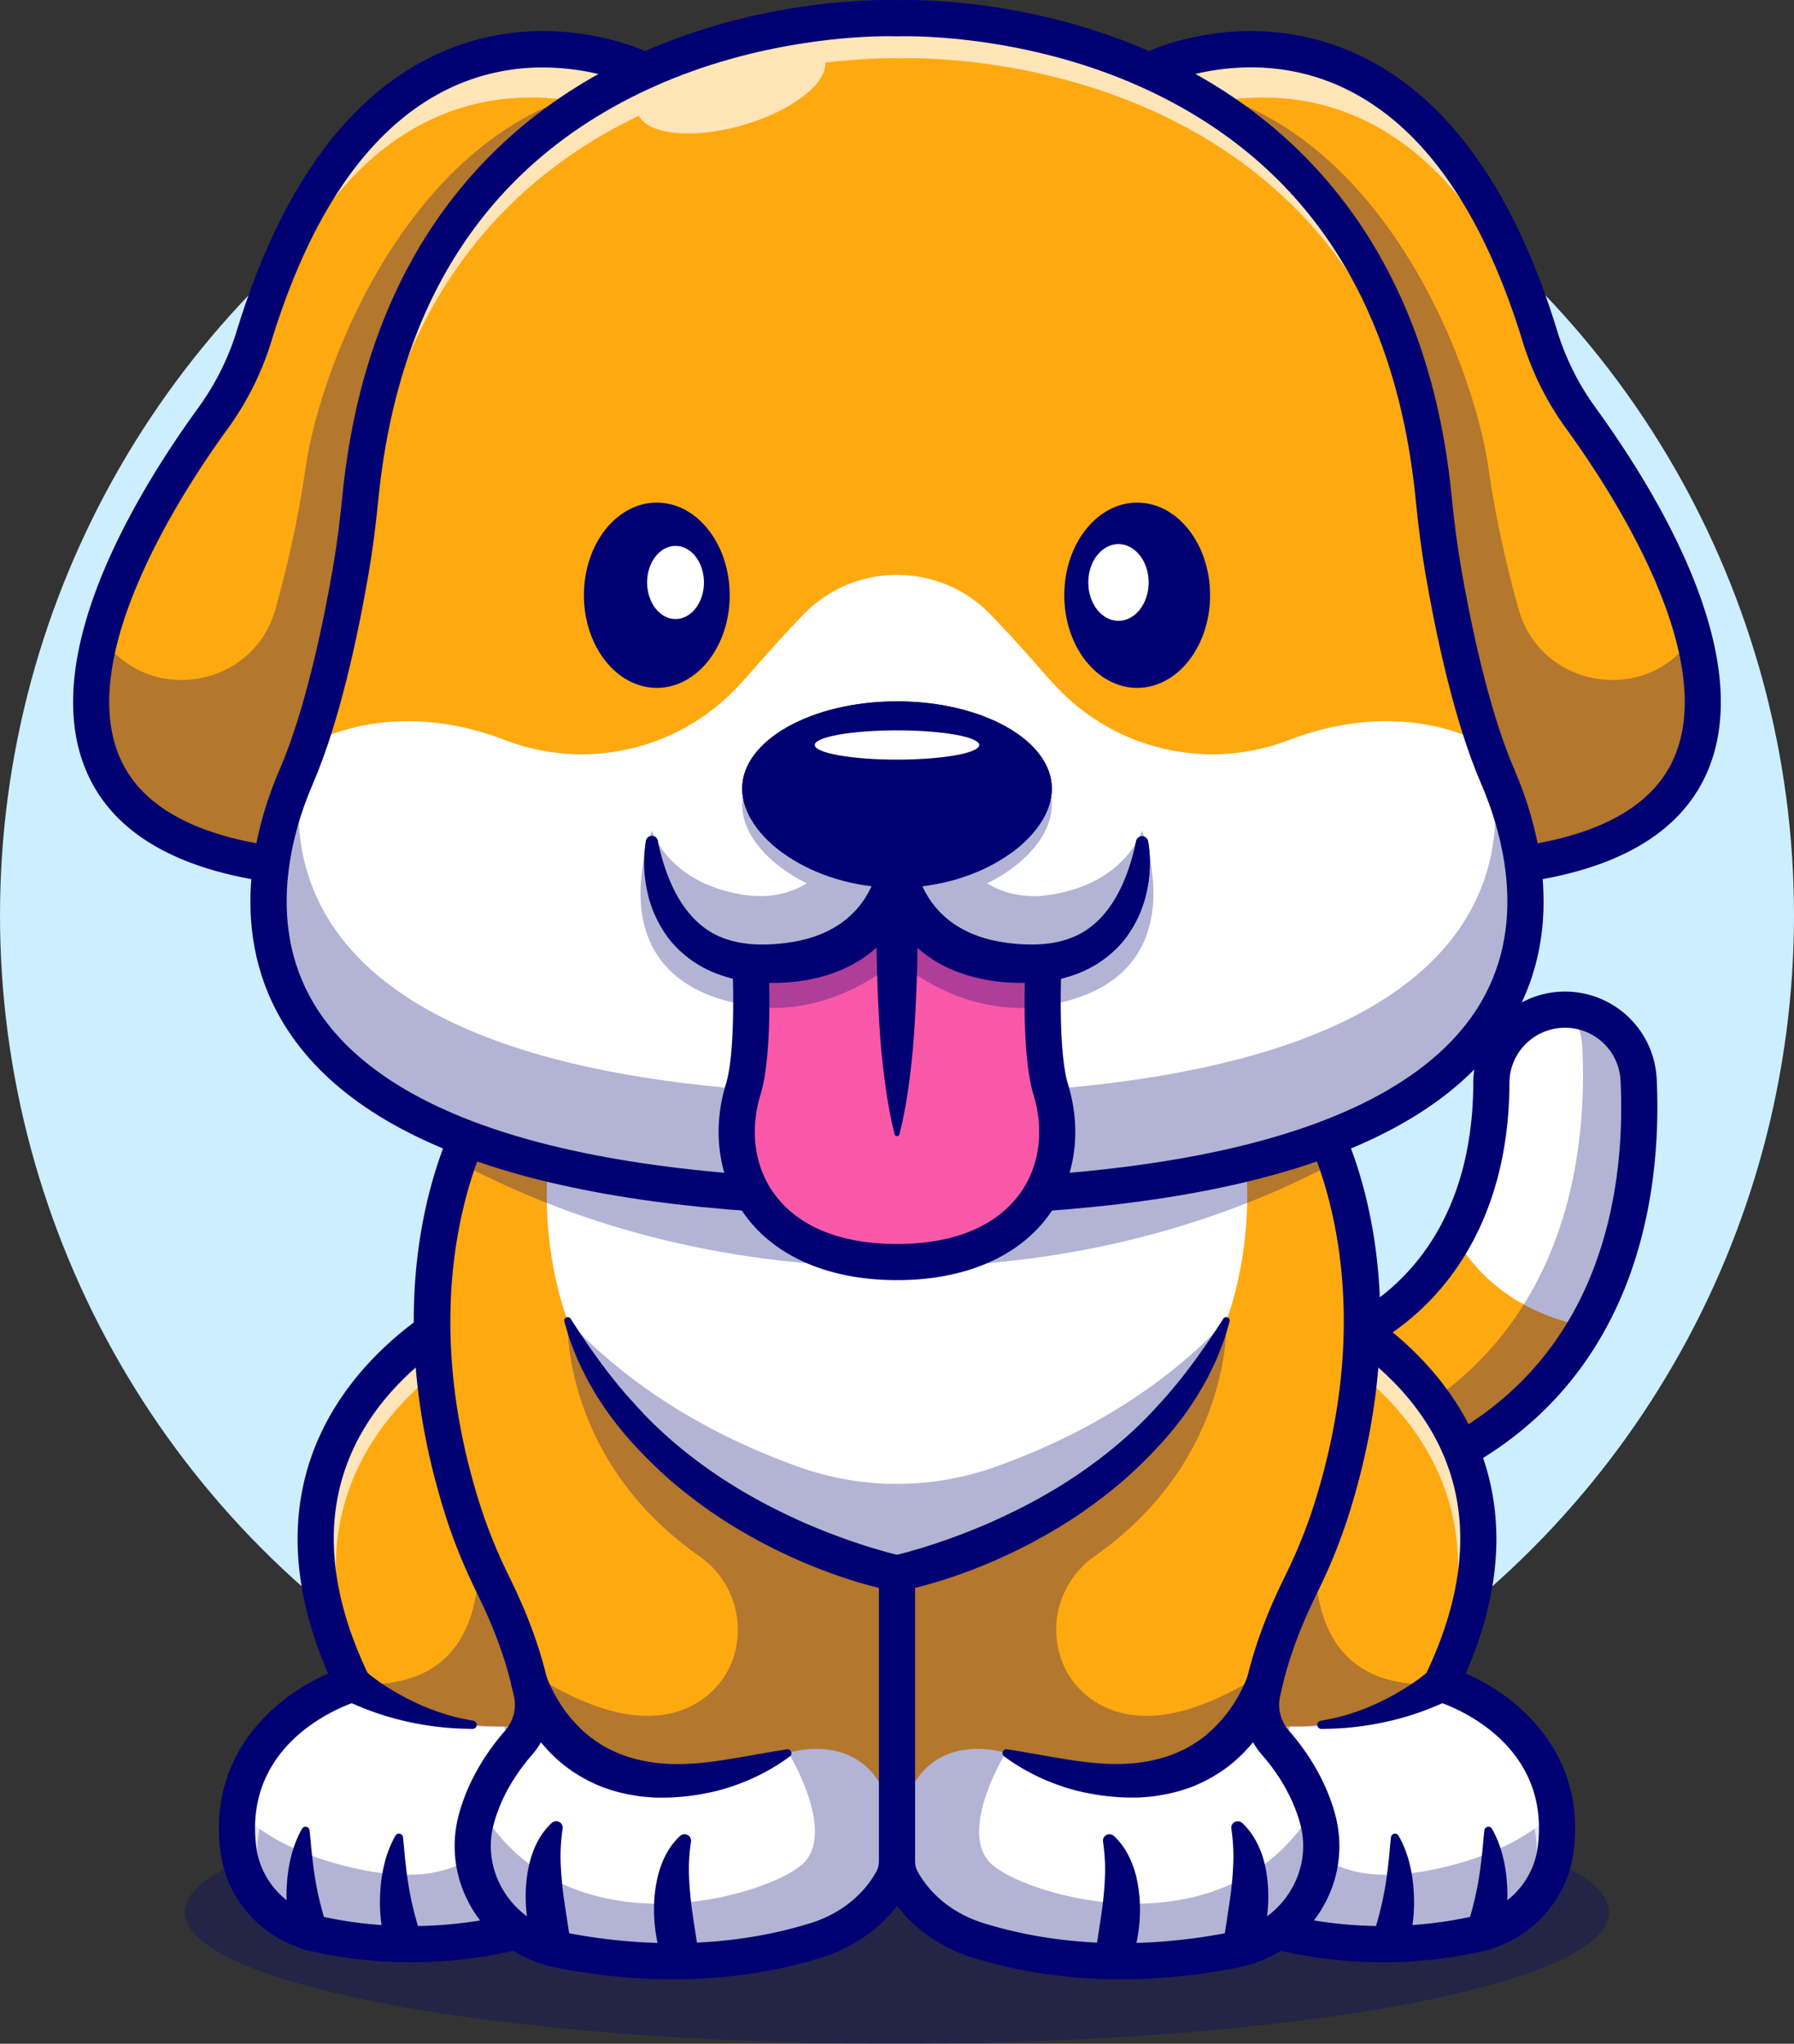 <svg xmlns="http://www.w3.org/2000/svg" viewBox="0 0 2541.52 2894.95"><rect x="0" y="0" width="2541.52" height="2894.95" fill="#333333" stroke="none"/><defs><style>.cls-1{fill:#cef;}.cls-2{opacity:0.3;}.cls-3{fill:#000072;}.cls-4{fill:#ffa910;}.cls-5{fill:#fff;}.cls-6{opacity:0.7;}.cls-7{fill:#f958a9;}</style></defs><title>introAtivo 1</title><g id="Camada_2" data-name="Camada 2"><g id="Layer_1" data-name="Layer 1"><circle class="cls-1" cx="1270.76" cy="1296.41" r="1270.76"/><g class="cls-2"><ellipse class="cls-3" cx="1270.76" cy="2708.7" rx="1008.94" ry="186.26"/></g><path class="cls-4" d="M2246.9,1879.17c-53.9,93.52-144.23,177.7-292.78,224.65l-64.95-201.6s105.59-31.53,171.67-149.75c29.88-53.5,51.68-124.82,52-219,.18-54.47,42.81-99.32,97.11-103.07,2.44-.17,4.89-.23,7.34-.23a104.39,104.39,0,0,1,104.16,99.49C2325.79,1621.5,2316.86,1758.16,2246.9,1879.17Z"/><path class="cls-5" d="M2246.9,1879.17c-95.85-19.47-152.65-69.84-186.06-126.7,29.88-53.5,51.68-124.82,52-219,.18-54.47,42.81-99.32,97.11-103.07,2.44-.17,4.89-.23,7.34-.23a104.39,104.39,0,0,1,104.16,99.49C2325.79,1621.5,2316.86,1758.16,2246.9,1879.17Z"/><g class="cls-2"><path class="cls-3" d="M2321.41,1529.69a104.32,104.32,0,0,0-97.63-99.17,103.89,103.89,0,0,1,17.94,53.64c4.39,91.81-4.55,228.47-74.5,349.47-46.48,80.64-120.07,154.31-234.69,203.18l21.59,67c148.55-47,238.88-131.13,292.78-224.65C2316.86,1758.16,2325.79,1621.5,2321.41,1529.69Z"/></g><path class="cls-3" d="M1937.53,2135.91l-80.74-250.76,25-7.46c8.67-2.66,204.6-66.15,205.41-344.28.19-67.39,53.31-123.84,120.93-128.54A130,130,0,0,1,2347,1528.48c3.94,82.15-2.44,204.26-55.19,319.58-62.42,136.45-173.44,230.71-330,280.17Zm-16.62-218.77,49.61,154.09c299.68-108.12,332.84-383.26,325.3-540.29a78.81,78.81,0,0,0-84.13-75c-41,2.85-73.14,36.92-73.26,77.58-.48,165-65.45,262.92-119.87,316A351.39,351.39,0,0,1,1920.91,1917.14Z"/><path class="cls-4" d="M1610.62,2389.55a837.37,837.37,0,0,0,16.56,165.12c17,84.41,79.46,152.71,162.39,175.88,126,35.18,234.61,24.25,304.45,8.48,58.12-13.15,102.45-60.79,109.91-119.87a227.12,227.12,0,0,0,.57-54.07c-15.71-137-162.67-180-162.67-180,5.75-12,11-23.62,15.71-35.12a528.78,528.78,0,0,0,23.39-70c11.78-45.76,15.08-87.54,12.24-125.56a325.13,325.13,0,0,0-15.65-78.55c-28.35-85.09-88-145.2-139.91-183.79-50.88-37.85-122.6-27.72-161.82,22.14C1646.25,2079,1610.56,2250.56,1610.62,2389.55Z"/><path class="cls-5" d="M1610.62,2389.55a837.37,837.37,0,0,0,16.56,165.12c17,84.41,79.46,152.71,162.39,175.88,126,35.18,234.61,24.25,304.45,8.48,58.12-13.15,102.45-60.79,109.91-119.87,22.65-180-162.1-234.1-162.1-234.1S1856.45,2518.13,1610.62,2389.55Z"/><g class="cls-2"><path class="cls-3" d="M1610.62,2389.55a837.37,837.37,0,0,0,16.56,165.12c17,84.41,79.46,152.71,162.39,175.88,126,35.18,234.61,24.25,304.45,8.48,58.12-13.15,102.45-60.79,109.91-119.87a227.12,227.12,0,0,0,.57-54.07c-34,33.35-85.49,62.89-162.67,80.65-276.23,63.41-214.7-200.18-214.7-200.18,155.5,4.72,214.7-60.5,214.7-60.5-328.65,22.88-104.22-493-104.22-493-50.88-37.85-122.6-27.72-161.82,22.14C1646.25,2079,1610.56,2250.56,1610.62,2389.55Z"/></g><g class="cls-6"><path class="cls-5" d="M2175.47,2659a227.11,227.11,0,0,0,.57-54.07c-15.71-137-162.67-180-162.67-180,5.75-12,11-23.62,15.71-35.12a528.3,528.3,0,0,0,23.39-70c11.78-45.76,15.08-87.54,12.24-125.56a325.23,325.23,0,0,0-15.65-78.55c-28.35-85.09-88-145.19-139.91-183.79-50.88-37.85-122.6-27.71-161.82,22.15-2.84,3.61-5.58,7.23-8.33,10.85,11.34-16.94,23.55-33.86,36.79-50.7,39.22-49.86,110.94-60,161.82-22.14,51.91,38.59,111.56,98.7,139.91,183.79a325.13,325.13,0,0,1,15.65,78.55c2.84,38-.46,79.8-12.24,125.56a528.78,528.78,0,0,1-23.39,70c-4.73,11.5-10,23.16-15.71,35.12,0,0,147,43,162.67,180a227.12,227.12,0,0,1-.57,54.07,139.63,139.63,0,0,1-40.82,82.06A138.73,138.73,0,0,0,2175.47,2659Z"/></g><path class="cls-3" d="M2078.6,2728.22l2.18-6.93,2.35-7.84c1.46-5.34,3-10.73,4.32-16.21,2.78-10.94,5.17-22.11,7.09-33.46s3.42-22.86,4.67-34.62c1.55-11.8,2.11-23.7,3.68-36.31l0-.28a5.74,5.74,0,0,1,6.42-5,5.8,5.8,0,0,1,4.29,2.87,153.46,153.46,0,0,1,14.64,36.19,200.28,200.28,0,0,1,6.47,38.67,235,235,0,0,1-.08,39.52c-.57,6.6-1.42,13.21-2.59,19.82-.67,3.31-1.24,6.61-2.11,9.95-.4,1.65-.8,3.35-1.31,5.05l-.78,2.6-1,3a25.6,25.6,0,0,1-48.79-15.51Z"/><path class="cls-3" d="M1946.27,2738l2.18-6.93,2.34-7.84c1.46-5.34,3-10.73,4.33-16.21,2.77-10.94,5.17-22.11,7.09-33.46s3.42-22.87,4.67-34.62c1.54-11.8,2.11-23.7,3.68-36.31l0-.28a5.76,5.76,0,0,1,10.72-2.12A153.46,153.46,0,0,1,1996,2636.4a200.26,200.26,0,0,1,6.46,38.67,233.9,233.9,0,0,1-.07,39.52q-.85,9.9-2.6,19.81c-.66,3.32-1.24,6.62-2.11,10-.39,1.65-.79,3.34-1.31,5l-.77,2.6-1,3a25.6,25.6,0,0,1-48.79-15.51Z"/><path class="cls-3" d="M2056.72,2405.88c-1.32.79-2.21,1.23-3.22,1.76l-2.91,1.47q-2.87,1.44-5.68,2.71c-3.77,1.78-7.54,3.33-11.29,4.95-7.54,3-15,6.06-22.58,8.68a384,384,0,0,1-45.87,13.13,410.88,410.88,0,0,1-46.49,7.74c-15.5,1.93-31.09,2.4-46.49,2.68a5.83,5.83,0,0,1-1.15-11.57l.25,0c14.7-2.65,29.22-5.78,43.27-10.51a303.33,303.33,0,0,0,41-16.4,349.37,349.37,0,0,0,38.12-21.21c6.08-3.89,12-7.91,17.73-12.17,2.79-2.18,5.65-4.3,8.3-6.53,1.37-1.09,2.68-2.2,3.94-3.3l1.85-1.63a17.3,17.3,0,0,0,1.47-1.43,26.6,26.6,0,1,1,35.29,38.4Z"/><path class="cls-3" d="M1959.1,2779.51a654.65,654.65,0,0,1-176.46-24.3c-92.35-25.82-161.55-100.72-180.59-195.48-27.85-138.62-44.94-408.87,153.6-661.37,48.3-61.44,134.95-73.25,197.27-26.89h0c97.3,72.39,239.35,232,123.71,499.08,72.26,31.34,170.37,111.35,152.7,251.81-8.7,69.16-60.81,126.08-129.66,141.64A640.5,640.5,0,0,1,1959.1,2779.51Zm-90.91-885a91.8,91.8,0,0,0-72.27,35.49c-176.52,224.5-175.55,460.87-143.65,619.63,15.22,75.76,70.46,135.62,144.16,156.22,121.24,33.88,225.68,23.14,292,8.16,47.89-10.82,84.11-50.23,90.12-98.07,19.59-155.69-137.25-204.36-143.93-206.36l-28.81-8.6,13-27.09c114.37-236.92,10.69-381.65-96.43-461.33h0A90.38,90.38,0,0,0,1868.19,1894.53Z"/><path class="cls-4" d="M930.9,2389.55a838.13,838.13,0,0,1-16.56,165.12c-17,84.41-79.46,152.71-162.39,175.88-126,35.18-234.62,24.25-304.46,8.48-58.11-13.15-102.45-60.79-109.9-119.87a227.12,227.12,0,0,1-.57-54.07c15.71-137,162.67-180,162.67-180-5.75-12-11-23.62-15.71-35.12a528.78,528.78,0,0,1-23.39-70c-11.79-45.76-15.09-87.54-12.24-125.56A324.66,324.66,0,0,1,464,2075.82c28.35-85.09,88-145.2,139.91-183.79,50.88-37.85,122.6-27.72,161.81,22.14C895.27,2079,931,2250.56,930.9,2389.55Z"/><path class="cls-5" d="M930.9,2389.55a838.13,838.13,0,0,1-16.56,165.12c-17,84.41-79.46,152.71-162.39,175.88-126,35.18-234.62,24.25-304.46,8.48-58.11-13.15-102.45-60.79-109.9-119.87-22.66-180,162.1-234.1,162.1-234.1S685.07,2518.13,930.9,2389.55Z"/><g class="cls-2"><path class="cls-3" d="M930.9,2389.55a838.13,838.13,0,0,1-16.56,165.12c-17,84.41-79.46,152.71-162.39,175.88-126,35.18-234.62,24.25-304.46,8.48-58.11-13.15-102.45-60.79-109.9-119.87a227.12,227.12,0,0,1-.57-54.07c34,33.35,85.49,62.89,162.67,80.65,276.22,63.41,214.69-200.18,214.69-200.18-155.5,4.72-214.69-60.5-214.69-60.5,328.64,22.88,104.22-493,104.22-493,50.88-37.85,122.6-27.72,161.81,22.14C895.27,2079,931,2250.56,930.9,2389.55Z"/></g><g class="cls-6"><path class="cls-5" d="M366,2659a227.61,227.61,0,0,1-.56-54.07c15.7-137,162.67-180,162.67-180-5.75-12-11-23.62-15.71-35.12a529.86,529.86,0,0,1-23.4-70c-11.78-45.76-15.08-87.54-12.23-125.56a324.27,324.27,0,0,1,15.65-78.55c28.34-85.09,88-145.19,139.9-183.79C683.25,1894,755,1904.16,794.18,1954c2.84,3.61,5.58,7.23,8.34,10.85-11.35-16.94-23.56-33.86-36.8-50.7-39.21-49.86-110.93-60-161.81-22.14C552,1930.62,492.35,1990.73,464,2075.82a324.66,324.66,0,0,0-15.65,78.55c-2.85,38,.45,79.8,12.24,125.56a528.78,528.78,0,0,0,23.39,70c4.72,11.5,10,23.16,15.71,35.12,0,0-147,43-162.67,180a227.12,227.12,0,0,0,.57,54.07,139.61,139.61,0,0,0,40.81,82.06A139,139,0,0,1,366,2659Z"/></g><path class="cls-3" d="M414.6,2745.25l-1-3-.77-2.6c-.52-1.7-.92-3.4-1.31-5.05-.87-3.34-1.44-6.64-2.11-9.95q-1.76-9.92-2.6-19.82a234.94,234.94,0,0,1-.07-39.52,200.26,200.26,0,0,1,6.46-38.67,153.88,153.88,0,0,1,14.64-36.19,5.75,5.75,0,0,1,10.71,2.09l0,.31c1.58,12.61,2.14,24.51,3.68,36.31,1.25,11.76,2.75,23.27,4.68,34.62s4.31,22.52,7.08,33.46c1.33,5.48,2.87,10.87,4.33,16.21l2.34,7.84,2.18,6.93.48,1.51a25.6,25.6,0,0,1-48.79,15.52Z"/><path class="cls-3" d="M546.93,2755l-1-3-.78-2.6c-.51-1.71-.91-3.4-1.31-5-.87-3.34-1.44-6.64-2.11-10-1.17-6.6-2-13.21-2.59-19.81a235,235,0,0,1-.08-39.52,200.28,200.28,0,0,1,6.47-38.67,153.46,153.46,0,0,1,14.64-36.19,5.75,5.75,0,0,1,10.71,2.09l0,.31c1.57,12.61,2.14,24.51,3.68,36.31,1.25,11.75,2.75,23.27,4.67,34.62s4.32,22.52,7.09,33.46c1.33,5.48,2.86,10.87,4.32,16.21l2.35,7.84,2.18,6.93.47,1.51A25.6,25.6,0,0,1,546.93,2755Z"/><path class="cls-3" d="M514.58,2364.2a15.9,15.9,0,0,0,1.47,1.43l1.85,1.63c1.26,1.1,2.57,2.21,3.93,3.3,2.66,2.23,5.51,4.35,8.3,6.53,5.71,4.26,11.66,8.28,17.74,12.17A348.44,348.44,0,0,0,586,2410.47a303.73,303.73,0,0,0,41,16.4c14,4.73,28.58,7.86,43.28,10.51l.24,0a5.83,5.83,0,0,1-1.14,11.57c-15.41-.28-31-.75-46.49-2.68a410.5,410.5,0,0,1-46.49-7.74,383.48,383.48,0,0,1-45.87-13.13c-7.58-2.62-15-5.64-22.59-8.68-3.75-1.62-7.52-3.17-11.28-4.95q-2.82-1.28-5.69-2.71l-2.9-1.47c-1-.53-1.9-1-3.23-1.76l-5.38-3.21A26.6,26.6,0,1,1,506.68,2357,27.28,27.28,0,0,1,514.58,2364.2Z"/><path class="cls-3" d="M582.42,2779.51A640,640,0,0,1,441.84,2764c-68.85-15.56-120.95-72.48-129.65-141.64-17.67-140.46,80.44-220.47,152.69-251.81-115.64-267.09,26.42-426.69,123.72-499.08h0c62.31-46.35,149-34.55,197.27,26.89,198.53,252.5,181.45,522.75,153.6,661.37-19,94.76-88.24,169.66-180.6,195.48A654.93,654.93,0,0,1,582.42,2779.51Zm36.75-866.93c-107.11,79.68-210.79,224.41-96.42,461.33l13.14,27.21-29,8.5c-6.63,2-163.46,50.65-143.88,206.34,6,47.84,42.24,87.25,90.13,98.07,66.27,15,170.71,25.73,291.94-8.16,73.7-20.6,128.94-80.46,144.16-156.22,31.9-158.76,32.88-395.13-143.64-619.63-31-39.44-86.55-47.11-126.43-17.44Z"/><path class="cls-4" d="M1788,2399.34c-5.07,24.76,2.33,50.32,19,69.33,20,22.94,46.56,60.11,59.54,107.46,22.82,83.33-31.65,168.48-116.34,185.5-90.1,18.1-226,30.16-365.41-13.44-41.78-13-78.61-39.27-102.06-76.21-1.76-2.67-3.41-5.46-5-8.31a55.63,55.63,0,0,1-6.94-26.92,55.53,55.53,0,0,1-7,26.92c-1.59,2.85-3.24,5.64-5,8.31-23.45,36.94-60.28,63.18-102.06,76.21-139.45,43.6-275.31,31.54-365.41,13.44-84.7-17-139.17-102.17-116.34-185.5q2-7.52,4.61-14.68c13.88-40.36,37-72.29,54.92-92.78,16.62-19,24-44.57,19-69.33-1.6-7.91-3.36-15.59-5.3-23.11-.05-.22-.17-.45-.22-.74-.74-3.18-1.6-6.37-2.45-9.44a1.35,1.35,0,0,1-.12-.46c-4.49-16.45-9.5-31.87-14.74-46.16-12.63-34.72-26.29-62.61-35.29-81,0-.06,0-.17-.11-.23a744.92,744.92,0,0,1-41-103.31c-.85-2.84-1.76-5.63-2.56-8.42a956.52,956.52,0,0,1-24-96.65c-40-207,6-354.71,35.4-421.93,11.73-26.75,20.78-40.75,20.78-40.75s28.74-40.87,133.47-78.21c88.05-31.47,229.84-60.39,453.47-60.39,489.49,0,586.94,138.6,586.94,138.6s9,14,20.77,40.75c34.1,78.15,90.67,265,8.83,527a740.94,740.94,0,0,1-41.16,103.54C1831,2269.4,1802.77,2326.94,1788,2399.34Z"/><path class="cls-5" d="M1724.22,1488.88c-88-31.47-229.83-60.39-453.46-60.39s-365.42,28.92-453.47,60.39C729.52,1685,804,1870,804,1870c101.26,272,466.73,358.59,466.73,358.59S1636.23,2142,1737.49,1870C1737.49,1870,1812,1685,1724.22,1488.88Z"/><path class="cls-5" d="M1270.76,2636.75a55.53,55.53,0,0,1-7,26.92c-1.59,2.85-3.24,5.64-5,8.31-23.45,36.94-60.28,63.18-102.06,76.21-139.45,43.6-275.31,31.54-365.41,13.44-84.7-17-139.17-102.17-116.34-185.5,13-47.35,39.5-84.52,59.53-107.46,16.62-19,24-44.57,19-69.33,0,0,98.12,206.16,363.36,83.56C1116.85,2482.9,1270.76,2432.07,1270.76,2636.75Z"/><path class="cls-5" d="M1270.76,2636.75a55.63,55.63,0,0,0,6.94,26.92c1.6,2.85,3.25,5.64,5,8.31,23.45,36.94,60.28,63.18,102.06,76.21,139.44,43.6,275.31,31.54,365.41,13.44,84.69-17,139.16-102.17,116.34-185.5-13-47.35-39.5-84.52-59.54-107.46-16.62-19-24-44.57-19-69.33,0,0-98.13,206.16-363.37,83.56C1424.66,2482.9,1270.76,2432.07,1270.76,2636.75Z"/><g class="cls-2"><path class="cls-3" d="M1866.52,2576.13q-2.05-7.52-4.61-14.68c-128,214.69-422.33,120.15-461,75.3-41.49-48,23.79-153.85,23.79-153.85,284.08,104.61,355.06-61.81,368.66-106.67.06-.22.17-.45.23-.74,1.48-4.95,2.22-8.31,2.45-9.44a1.45,1.45,0,0,0,.11-.46c-116.44,76.4-192.18,75.87-241.24,46.89-77.11-45.56-77.66-156.5-4.34-207.94,196.58-137.92,187-334.54,187-334.54C1634,1981.47,1505,2044.19,1408.85,2078.21a414.15,414.15,0,0,1-276.18,0c-96.13-34-225.14-96.74-328.64-208.21,0,0-9.62,196.62,187,334.54,73.32,51.44,72.78,162.38-4.33,207.94-49.07,29-124.8,29.51-241.25-46.89a1.35,1.35,0,0,0,.12.46c.23,1.13,1,4.49,2.45,9.44,0,.29.17.52.22.74,13.61,44.86,84.58,211.28,368.66,106.67,0,0,65.29,105.87,23.79,153.85-38.7,44.85-333.08,139.39-461-75.3q-2.57,7.17-4.61,14.68c-22.83,83.33,31.64,168.48,116.34,185.5,90.1,18.1,226,30.16,365.41-13.44,41.78-13,78.61-39.27,102.06-76.21,1.68-2.55,3.26-5.21,4.78-7.92a55.58,55.58,0,0,0,7.17-27.31,55.68,55.68,0,0,0,7.16,27.31c1.53,2.71,3.11,5.37,4.79,7.92,23.45,36.94,60.28,63.18,102.06,76.21,139.44,43.6,275.31,31.54,365.41,13.44C1834.87,2744.61,1889.34,2659.46,1866.52,2576.13Z"/></g><g class="cls-2"><path class="cls-3" d="M1878.47,1653.37c-144.63,74.62-346.91,141.45-607.71,141.45S807.67,1728,663,1653.37c11.73-26.75,20.78-40.75,20.78-40.75s28.74-40.87,133.47-78.2c88.05-31.48,229.84-60.39,453.47-60.39,489.49,0,586.94,138.59,586.94,138.59S1866.75,1626.62,1878.47,1653.37Z"/></g><path class="cls-3" d="M774.19,2374.57l1.72,4.51q1,2.63,2.24,5.31c1.6,3.56,3.31,7.15,5.08,10.7a238.38,238.38,0,0,0,12,20.64,199.91,199.91,0,0,0,30.57,35.92c23,21.16,51.68,35.4,83.33,42,31.58,6.95,65.76,6.16,99.88,1.65,34.33-4.4,69-11.73,105.76-17.33h.06a5.55,5.55,0,0,1,4.15,9.95c-30.27,22.51-64.87,38.55-101.89,48.49-18.67,4.43-37.74,7.88-57.37,9.09-9.76,1-19.69.79-29.63.8-5-.08-10-.66-15-1a139.54,139.54,0,0,1-15-1.89c-19.93-3.14-40-8.41-58.81-17.26s-36.59-20-51.89-34.05a222.38,222.38,0,0,1-39.62-47.18,228.3,228.3,0,0,1-14.44-27c-2.12-4.66-4.07-9.4-5.79-14.31q-1.34-3.64-2.52-7.46c-.84-2.69-1.48-4.83-2.41-8.48a25.55,25.55,0,0,1,48.63-15.42Z"/><path class="cls-3" d="M1265.91,2253.75c-7.41-1.42-13.52-2.81-20.11-4.4s-12.88-3.2-19.21-5c-12.71-3.57-25.28-7.43-37.67-11.77a761.07,761.07,0,0,1-142.59-66.17,645.32,645.32,0,0,1-65.26-44.19,588.15,588.15,0,0,1-59.62-51.67c-18.61-18.6-36.62-37.88-52.36-59-8.22-10.25-15.19-21.48-22.55-32.3-6.58-11.4-13.59-22.46-19.15-34.37-2.94-5.85-5.85-11.69-8.51-17.65-2.47-6.07-5-12.06-7.37-18.16-1.16-3-2.41-6-3.49-9.1s-2-6.21-3-9.33c-1.94-6.21-3.81-12.43-5.5-18.68a4.92,4.92,0,0,1,8.87-4l.07.12c27.68,42.83,56.12,83.27,89.59,119.47,32.57,36.84,70.13,68.94,110.44,96.93s83.8,51.51,128.74,71.51c22.52,9.93,45.48,18.89,68.7,26.94,11.63,4,23.3,7.82,35,11.24,5.86,1.74,11.74,3.4,17.58,5s12,3.14,17,4.27l.71.16a25.61,25.61,0,0,1-10.41,50.14Z"/><path class="cls-3" d="M1265.91,2203.45c5-1.13,11.3-2.7,17-4.27s11.72-3.26,17.58-5c11.74-3.42,23.4-7.27,35-11.24,23.22-8.05,46.18-17,68.69-26.94,45-20,88.44-43.46,128.75-71.51s77.86-60.09,110.44-96.93c33.47-36.2,61.9-76.64,89.58-119.47l.07-.11a4.92,4.92,0,0,1,8.88,4c-1.7,6.25-3.56,12.47-5.5,18.68-1,3.12-1.92,6.24-3,9.33s-2.33,6.06-3.5,9.1c-2.31,6.1-4.89,12.09-7.36,18.16-2.67,6-5.58,11.8-8.52,17.65-5.55,11.91-12.56,23-19.14,34.37-7.36,10.82-14.33,22-22.56,32.3-15.73,21.11-33.74,40.39-52.35,59a588.15,588.15,0,0,1-59.62,51.67,647.58,647.58,0,0,1-65.26,44.19,761.85,761.85,0,0,1-142.59,66.17c-12.4,4.34-25,8.2-37.67,11.77-6.34,1.83-12.73,3.49-19.21,5s-12.7,3-20.11,4.4a25.61,25.61,0,0,1-10.46-50.13Z"/><path class="cls-3" d="M758.29,2761.73c-1.77-4.28-2.94-7.68-4.16-11.51S752,2742.77,751,2739a195.29,195.29,0,0,1-4.29-22.73,225.13,225.13,0,0,1-1.4-46.63c1.32-15.73,4.13-31.58,9.87-46.82s14.46-29.8,26.63-40.79a9.19,9.19,0,0,1,15.26,8.08l-.13.91a280.79,280.79,0,0,0-2.86,39.61c.18,12.92,1.12,25.78,2.35,38.71s3.32,26,5.28,39l3,19.65c.4,3.31,1.09,6.52,1.46,9.82.46,3.15,1,6.71,1.2,9.32l.22,2.76a25.68,25.68,0,0,1-49.34,11.75Z"/><path class="cls-3" d="M940.1,2780.13c-1.77-4.29-2.94-7.69-4.17-11.51s-2.16-7.46-3.11-11.19a196.58,196.58,0,0,1-4.28-22.73,225.11,225.11,0,0,1-1.4-46.63c1.32-15.72,4.13-31.58,9.87-46.82s14.46-29.8,26.63-40.79a9.19,9.19,0,0,1,15.26,8.09l-.13.9a279.31,279.31,0,0,0-2.86,39.61c.18,12.92,1.12,25.79,2.35,38.72s3.31,26,5.28,39l3,19.64c.39,3.31,1.09,6.52,1.46,9.83.46,3.14,1,6.7,1.2,9.31l.21,2.77a25.67,25.67,0,0,1-49.33,11.75Z"/><path class="cls-3" d="M1816.88,2387.55c-.93,3.65-1.58,5.79-2.41,8.48q-1.2,3.81-2.52,7.46c-1.72,4.91-3.68,9.65-5.79,14.31a228.3,228.3,0,0,1-14.44,27A222.38,222.38,0,0,1,1752.1,2492c-15.3,14-33.16,25.28-51.9,34.05s-38.87,14.12-58.8,17.26a139.54,139.54,0,0,1-15,1.89c-5,.37-10,1-15,1-9.94,0-19.88.17-29.64-.8-19.63-1.21-38.7-4.66-57.36-9.09-37-9.94-71.62-26-101.89-48.49a5.55,5.55,0,0,1,4.14-9.95h.07c36.77,5.6,71.42,12.93,105.76,17.33,34.12,4.51,68.3,5.3,99.88-1.65,31.65-6.56,60.29-20.8,83.32-42a199.5,199.5,0,0,0,30.57-35.92,235.83,235.83,0,0,0,12-20.64c1.78-3.55,3.49-7.14,5.08-10.7.81-1.79,1.55-3.56,2.25-5.31l1.71-4.51.93-2.43a25.55,25.55,0,0,1,48.63,15.41Z"/><path class="cls-3" d="M1734.1,2747.22c.2-2.61.74-6.17,1.21-9.32.37-3.3,1.06-6.51,1.46-9.82l3-19.65c2-13.06,4-26.1,5.27-39s2.17-25.79,2.35-38.71a280.73,280.73,0,0,0-2.85-39.61l-.13-.86a9.19,9.19,0,0,1,15.26-8.13c12.16,11,20.74,25.63,26.62,40.79s8.56,31.09,9.88,46.82a225.83,225.83,0,0,1-1.4,46.63,199.58,199.58,0,0,1-4.29,22.73c-1,3.73-1.92,7.49-3.11,11.18s-2.39,7.23-4.16,11.51a25.68,25.68,0,0,1-49.35-11.71Z"/><path class="cls-3" d="M1552.29,2765.61c.2-2.61.74-6.17,1.21-9.31.37-3.31,1.06-6.52,1.46-9.83l3-19.64c2-13.07,4-26.11,5.28-39s2.16-25.8,2.35-38.72a280.79,280.79,0,0,0-2.86-39.61l-.12-.86a9.19,9.19,0,0,1,15.25-8.13c12.17,11,20.74,25.63,26.63,40.79,5.74,15.24,8.55,31.1,9.87,46.82a225.11,225.11,0,0,1-1.4,46.63,198.75,198.75,0,0,1-4.29,22.73c-.94,3.73-1.92,7.5-3.11,11.19s-2.39,7.22-4.16,11.51a25.68,25.68,0,0,1-49.35-11.71Z"/><path class="cls-3" d="M1270.76,2662.39a25.61,25.61,0,0,1-25.61-25.62V2228.6a25.61,25.61,0,1,1,51.22,0v408.17A25.62,25.62,0,0,1,1270.76,2662.39Z"/><path class="cls-3" d="M953.51,2803.65a855.78,855.78,0,0,1-167.24-16.91,178.07,178.07,0,0,1-116.07-80.88c-25.59-41.49-32.66-90-19.91-136.49,14.27-52.08,43.2-92.66,65-117.54,11.57-13.23,16.48-30.93,13.14-47.36-13.91-68.42-41-123.95-55.51-153.78l-.51-1.07a767.54,767.54,0,0,1-42.61-107.12c-112.13-359,26.59-580,32.55-589.28l.57-.84c4.29-6.1,110.78-149.51,607.87-149.51s603.58,143.41,607.87,149.51l.56.84c6,9.23,144.69,230.29,32.56,589.28a768.77,768.77,0,0,1-42.61,107.12h0l-.52,1.07c-14.53,29.83-41.59,85.36-55.51,153.78-3.34,16.43,1.57,34.13,13.15,47.36,21.76,24.88,50.7,65.46,65,117.54,12.75,46.53,5.67,95-19.92,136.49a178.05,178.05,0,0,1-116.06,80.88c-92.56,18.57-233.3,31.22-378.15-14.1-43.19-13.51-80.38-39.18-106.34-73.07-26,33.89-63.15,59.56-106.34,73.07C1091.17,2795.56,1019,2803.65,953.51,2803.65ZM704.9,1581.76c-8.56,14.18-127.6,220.93-26.23,545.47a716.21,716.21,0,0,0,39.76,100l.51,1.06c15.54,31.87,44.45,91.21,59.66,166,6.51,32-2.76,66.12-24.79,91.3-18.23,20.84-42.42,54.64-54.12,97.35-9,32.67-3.94,66.79,14.12,96.06a126.62,126.62,0,0,0,82.54,57.54c86.69,17.41,218.27,29.32,352.77-12.76,37.36-11.69,68.64-34.95,88.08-65.5,1.47-2.3,2.88-4.66,4.21-7.06a29.63,29.63,0,0,0,3.74-14.42h51.22a29.66,29.66,0,0,0,3.73,14.41c1.34,2.41,2.75,4.77,4.21,7.06,19.44,30.56,50.73,53.82,88.08,65.51,134.51,42.08,266.08,30.17,352.77,12.76a126.62,126.62,0,0,0,82.55-57.54c18.06-29.27,23.07-63.39,14.12-96.06-11.71-42.71-35.9-76.51-54.13-97.35-22-25.18-31.29-59.31-24.79-91.3,15.22-74.8,44.13-134.14,59.66-166l.52-1.06a717.44,717.44,0,0,0,39.76-100c102.22-327.28-18.52-532.89-26.32-545.62-5-6-111.83-127.51-565.77-127.51C820.81,1454.1,711.88,1573.46,704.9,1581.76Zm1141.21,656.65h0Z"/><path class="cls-4" d="M442.83,1230.07c-299.85-20.54-341.17-173-300.19-329.32C174,780.71,253.86,658.33,302.52,591.4a395.89,395.89,0,0,0,57.83-116.46C531.45-81,906.08,97,906.08,97s1.09,7.34,2.85,20.77C929,275,1033.18,1270.54,442.83,1230.07Z"/><g class="cls-2"><path class="cls-3" d="M442.83,1230.07c-299.85-20.54-341.17-173-300.19-329.32l1.33,2c65.15,97.22,215,72.6,246.32-40.15,16.27-58.5,32.3-127.18,42.35-198.22,22.2-157.1,166.77-526.73,476.29-546.65C929,275,1033.18,1270.54,442.83,1230.07Z"/></g><g class="cls-6"><path class="cls-5" d="M285.45,659.7a396.13,396.13,0,0,0,57.83-116.46c171.09-556,545.73-378,545.73-378s1.08,7.34,2.84,20.78c10.73,84,45.42,407-14.46,683.64,82.94-289.23,43.17-660.94,31.54-751.95C907.17,104.29,906.08,97,906.08,97s-374.63-178-545.73,378A395.89,395.89,0,0,1,302.52,591.4C253.86,658.33,174,780.71,142.64,900.75c-3.39,12.94-6.21,25.85-8.37,38.67C169.88,829.26,240.79,721.13,285.45,659.7Z"/></g><path class="cls-3" d="M477.15,1256.9q-17.75,0-36.08-1.26c-166.31-11.39-272.57-64.14-315.84-156.78-76-162.66,65.49-397.19,156.58-522.51a370,370,0,0,0,54-109c62.84-204.18,160.08-336.46,289-393.17C775.32,8,911.36,71.07,917.08,73.79l12.3,5.84,2,13.47c.28,1.85,27.81,187.26,22.09,405.58-7.78,296.48-69.88,509.91-184.6,634.37C693.07,1215.33,595.05,1256.9,477.15,1256.9ZM768.93,95.6a304.89,304.89,0,0,0-124.16,25.81c-114.35,50.65-201.82,172.12-260,361a421,421,0,0,1-61.56,124c-68,93.55-218.88,326.68-151.61,470.72,34.79,74.48,126.62,117.33,272.93,127.36,117.83,8.07,214.27-27.66,286.67-106.21C966,843.65,896.1,218.12,882.73,115.15A343.37,343.37,0,0,0,768.93,95.6Z"/><path class="cls-4" d="M2098.69,1230.07c299.84-20.54,341.17-173,300.19-329.32-31.37-120-111.22-242.42-159.89-309.35a396.13,396.13,0,0,1-57.83-116.46C2010.07-81,1635.43,97,1635.43,97s-1.08,7.34-2.84,20.77C1612.49,275,1508.33,1270.54,2098.69,1230.07Z"/><g class="cls-2"><path class="cls-3" d="M2098.69,1230.07c299.84-20.54,341.17-173,300.19-329.32l-1.34,2c-65.15,97.22-215,72.6-246.31-40.15-16.28-58.5-32.3-127.18-42.35-198.22-22.2-157.1-166.77-526.73-476.29-546.65C1612.49,275,1508.33,1270.54,2098.69,1230.07Z"/></g><g class="cls-6"><path class="cls-5" d="M2256.07,659.7a395.89,395.89,0,0,1-57.83-116.46c-171.1-556-545.73-378-545.73-378s-1.08,7.34-2.85,20.78c-10.73,84-45.41,407,14.47,683.64-82.94-289.23-43.17-660.94-31.54-751.95,1.76-13.43,2.84-20.77,2.84-20.77s374.64-178,545.73,378A396.13,396.13,0,0,0,2239,591.4c48.67,66.93,128.52,189.31,159.89,309.35q5.09,19.41,8.37,38.67C2371.64,829.26,2300.73,721.13,2256.07,659.7Z"/></g><path class="cls-3" d="M2064.36,1256.9c-117.9,0-215.91-41.57-291.75-123.85-114.72-124.46-176.83-337.89-184.6-634.37C1582.29,280.36,1609.82,95,1610.1,93.1l2-13.47,12.3-5.84c5.73-2.72,141.76-65.76,292.23.42,128.93,56.71,226.17,189,289,393.17a369.47,369.47,0,0,0,54,109c91.08,125.32,232.55,359.85,156.58,522.51-43.27,92.64-149.54,145.39-315.85,156.78Q2082.11,1256.9,2064.36,1256.9ZM1658.8,115.08c-13.33,102.82-83.18,728.74,151.51,983.29,72.39,78.52,168.83,114.22,286.63,106.17,146.32-10,238.14-52.88,272.93-127.36,67.27-144-83.61-377.17-151.6-470.72a420.71,420.71,0,0,1-61.56-124c-58.27-189.33-146-310.9-260.68-361.35C1791,74.9,1692.61,102.73,1658.8,115.08Z"/><path class="cls-4" d="M1270.76,1696.8c-1044.45,0-909.5-461.6-850.93-597C426,1085.39,432,1070,437.48,1054c28.68-82.65,48.55-182.14,59.65-246.8,5.8-33.86,10-68,13.37-102.22C581-6,1270.76,25.86,1270.76,25.86S1960.55-6,2031,705c3.36,34.21,7.57,68.36,13.38,102.22,13.26,77.18,39,204.11,77.29,292.62C2180.25,1235.2,2315.21,1696.8,1270.76,1696.8Z"/><path class="cls-5" d="M2121.68,1099.79c-6.2-14.4-12.12-29.77-17.64-45.82-56.23-28.12-152-53.73-278.68-5.43a302.93,302.93,0,0,1-328.75-75.62q-11.13-11.86-22.6-25c-25.4-29.15-48.91-54.71-70.24-76.93-72.51-75.56-193.52-75.56-266,0-21.33,22.22-44.84,47.78-70.25,76.93q-11.45,13.14-22.59,25a303,303,0,0,1-328.76,75.62c-126.67-48.3-222.44-22.69-278.67,5.43-5.52,16-11.44,31.42-17.65,45.82-58.57,135.41-193.52,597,850.93,597S2180.25,1235.2,2121.68,1099.79Z"/><g class="cls-2"><path class="cls-3" d="M1270.76,1696.8c-1044.45,0-909.5-461.6-850.93-597,4-9.28,7.86-19,11.61-29C394.28,1242.43,444.88,1551,1270.76,1551c826.05,0,876.48-308.73,839.31-480.34,3.7,10.08,7.57,19.81,11.61,29.09C2180.25,1235.2,2315.21,1696.8,1270.76,1696.8Z"/></g><g class="cls-6"><path class="cls-5" d="M2121.68,1099.79c-38.3-88.51-64-215.44-77.29-292.62-5.81-33.86-10-68-13.38-102.22C1960.55-6,1270.76,25.86,1270.76,25.86S581-6,510.5,705c-3.36,34.21-7.57,68.36-13.37,102.22-11.1,64.66-31,164.15-59.65,246.8-5.52,16-11.44,31.42-17.65,45.82C398.57,1149,367.26,1241.1,386,1338.55c-1-75.31,22.52-142.41,39.57-181.84,6.21-14.4,12.13-29.77,17.65-45.82,28.69-82.65,48.55-182.14,59.65-246.8,5.8-33.87,10-68,13.37-102.22,34.09-343.92,213.1-514,388.84-598,14,27.2,77.42,33.51,146.82,13.57,68.91-19.79,119.1-58.37,117.31-88.75,64.86-7.89,107.29-5.94,107.29-5.94s689.79-31.88,760.26,679.09c3.35,34.2,7.57,68.35,13.37,102.22,13.26,77.18,39,204.11,77.3,292.62,11.49,26.58,25.93,65.73,33.81,111.48C2159.48,1198.38,2137.72,1136.86,2121.68,1099.79Z"/></g><path class="cls-3" d="M1490.1,1117c0,68.2-98.2,140.57-219.34,140.57s-219.34-72.37-219.34-140.57,98.2-123.51,219.34-123.51S1490.1,1048.76,1490.1,1117Z"/><ellipse class="cls-5" cx="1270.76" cy="1055.27" rx="116.48" ry="20.73"/><path class="cls-3" d="M932.1,1192.11c4.83,40.08,19.12,80.58,44,108.55,12.66,13.78,27.52,24.78,44.65,31.35l6.41,2.45,6.64,1.93c4.33,1.52,9,2.14,13.51,3.29,4.67.64,9.27,1.5,14,1.91,4.79.2,9.43,1,14.29.88a271.36,271.36,0,0,0,29.36-1c4.9-.38,9.78-.84,14.56-1.62,4.85-.56,9.57-1.53,14.28-2.47s9.3-2.21,13.94-3.28c4.48-1.48,9.11-2.62,13.42-4.41a166.7,166.7,0,0,0,25.19-11.62,169.54,169.54,0,0,0,43.24-34.07,203.92,203.92,0,0,0,17.76-22.64q4.06-6.12,7.92-12.58c2.46-4.24,4.92-9,7-13l.64-1.21a8.61,8.61,0,0,1,16.2,3.57,93.68,93.68,0,0,1-.76,18.06,119.88,119.88,0,0,1-3.52,17.35,138.87,138.87,0,0,1-14,32.91,148.67,148.67,0,0,1-51,51.52,170.38,170.38,0,0,1-32.76,15.56c-5.61,2.21-11.38,3.66-17.08,5.44-5.75,1.33-11.49,3-17.28,3.92s-11.57,2-17.36,2.6c-5.79.78-11.56,1.21-17.32,1.52a277.28,277.28,0,0,1-34.7-.13c-23.41-1.45-47.46-6.69-69.46-17.61a147.7,147.7,0,0,1-30.81-19.91,137.48,137.48,0,0,1-24.82-26.57A176.06,176.06,0,0,1,930.69,1292a191.44,191.44,0,0,1-10.86-32.9,207.41,207.41,0,0,1-5.12-33.56,187.81,187.81,0,0,1,.31-33.92,8.55,8.55,0,0,1,17-.16Z"/><path class="cls-3" d="M1298.94,1233.07c0-.34,0-.09,0,0l.12.53.31,1.28.76,2.84c.56,2,1.21,4,1.9,6,1.44,4,3.09,8,4.87,12a139.71,139.71,0,0,0,13.12,22.45,128.82,128.82,0,0,0,38.12,34.78,149.71,149.71,0,0,0,24,11.62c4.14,1.79,8.62,3,12.94,4.45,4.5,1.1,8.89,2.52,13.53,3.37s9.19,1.91,13.93,2.48c4.67.84,9.45,1.36,14.26,1.8a245.9,245.9,0,0,0,28.79,1.18c18.79-.34,36.89-3.33,53.23-9.91,16.46-6.4,30.7-16.9,42.79-30.24,24.28-26.7,39.31-65.65,47.79-105.6l.14-.66a8.6,8.6,0,0,1,16.86.19,163,163,0,0,1,2.52,34.25,190.36,190.36,0,0,1-3.86,34.27,168.52,168.52,0,0,1-28.26,65.63,144.55,144.55,0,0,1-25.7,27.23,152.67,152.67,0,0,1-31.79,20.37c-11.26,5.74-23.17,9.42-35.08,12.72-6,1.28-12,2.66-18,3.5-6,.64-12,1.77-18,1.94a299.32,299.32,0,0,1-35.27.34c-5.85-.24-11.73-.61-17.63-1.33-5.89-.55-11.8-1.56-17.7-2.59s-11.81-2.53-17.7-3.84c-5.86-1.75-11.77-3.19-17.55-5.39a180.62,180.62,0,0,1-90-66.36,179,179,0,0,1-18.64-33.12,165.74,165.74,0,0,1-6.57-17.92c-.92-3.09-1.78-6.2-2.54-9.43l-1.09-5-.49-2.64-.54-3.37a28.46,28.46,0,1,1,56.37-7.87Z"/><ellipse class="cls-3" cx="930.48" cy="843.15" rx="103.28" ry="131.22"/><ellipse class="cls-5" cx="957.01" cy="825.06" rx="42.77" ry="54.34"/><path class="cls-3" d="M957,881.9c-25,0-45.27-25.5-45.27-56.84s20.31-56.85,45.27-56.85,45.28,25.5,45.28,56.85S982,881.9,957,881.9Zm0-108.69c-22.2,0-40.27,23.26-40.27,51.85S934.81,876.9,957,876.9s40.28-23.26,40.28-51.84S979.22,773.21,957,773.21Z"/><ellipse class="cls-3" cx="1611.03" cy="843.15" rx="103.28" ry="131.22"/><ellipse class="cls-5" cx="1584.5" cy="825.06" rx="42.77" ry="54.34"/><path class="cls-3" d="M1270.76,1722.43c-457.95,0-748.23-88.38-862.77-262.71-90.1-137.13-46-290.74-11.67-370.1,38-87.92,63.67-217.41,75.57-286.78,5.17-30.14,9.35-62.05,13.15-100.41C522.63,322.91,735,152,906.61,75.4,1085.46-4.43,1253.68-.42,1270.76.23c17.08-.63,185.3-4.65,364.14,75.17,171.58,76.57,384,247.51,421.58,627,3.79,38.36,8,70.27,13.15,100.41,11.9,69.37,37.54,198.87,75.56,286.78,34.32,79.36,78.44,233-11.67,370.1C2019,1634.05,1728.71,1722.43,1270.76,1722.43ZM1258.54,51.29c-40.26,0-184.55,5.05-332.75,71.64C695.32,226.5,564.18,423.17,536,707.48c-3.87,39-8.33,73.08-13.64,104-15,87.48-40.91,210.27-79,298.45-30.22,69.88-69.44,204.6,7.46,321.63,46.08,70.13,127.86,125.84,243.07,165.59,142.35,49.12,336.44,74,576.89,74s434.54-24.9,576.88-74c115.22-39.75,197-95.46,243.07-165.59,76.9-117,37.68-251.75,7.47-321.63-38.13-88.17-64-211-79-298.45-5.31-31-9.77-65-13.64-104-28.16-284.31-159.3-481-389.78-584.55C1442,44.87,1273.59,51.4,1271.92,51.45l-1.16.06-1.19-.06C1269.33,51.44,1265.48,51.29,1258.54,51.29Z"/><path class="cls-7" d="M1270.81,1787.68c186.45,0,253.61-127.76,217.76-244.85-16.67-54.45-10.13-178.91-10.13-178.91s-198.74,15.78-207.68-143.38c-9,159.16-207.68,143.38-207.68,143.38s6.54,124.46-10.13,178.91c-35.85,117.09,31.31,244.85,217.76,244.85"/><path class="cls-3" d="M1296.37,1220.54c2.74,32.16,3.3,64.34,3.56,96.5q.08,48.26-2.15,96.51c-1.44,32.17-3.35,64.34-7,96.51s-8.36,64.33-16.52,96.5a3.56,3.56,0,0,1-6.91,0c-8.15-32.17-12.78-64.33-16.52-96.5s-5.6-64.34-7-96.51-2.2-64.34-2.15-96.51c.25-32.16.81-64.34,3.56-96.5a25.7,25.7,0,0,1,51.22,0Z"/><path class="cls-3" d="M1270.8,1813.3h-.09c-94.86,0-171-32.33-214.43-91-38.23-51.68-48.37-119.82-27.82-186.94,12.57-41.06,10.79-136.69,9-170.06l-1.52-29.19,29.13,2.31c.87.06,91.78,6.39,143.89-39.26,22.43-19.65,34.26-45.83,36.18-80h51.15c1.92,34.2,13.76,60.38,36.19,80,52.1,45.65,143,39.33,143.93,39.26l29-2.21-1.48,29.09c-1.74,33.37-3.53,129,9,170.06,20.55,67.12,10.41,135.26-27.82,186.94C1441.82,1781,1365.67,1813.3,1270.8,1813.3Zm-181.18-423.53c1,41.06.75,118.32-12.18,160.56-15.74,51.43-8.44,103,20,141.48,34,46,93.91,70.26,173.25,70.26h.09c79.35,0,139.26-24.29,173.25-70.26,28.47-38.49,35.77-90,20-141.48-12.94-42.24-13.14-119.5-12.18-160.56-37.81-1.37-105.08-10.15-152.92-51.92a153.45,153.45,0,0,1-28.22-32.48,153.45,153.45,0,0,1-28.22,32.48C1194.69,1379.62,1127.43,1388.4,1089.62,1389.77Z"/><path class="cls-5" d="M1172.37,1144.3s-79.28,147.59-248.81,47.57c0,0-15.45,173.2,165.87,173.2s181.33-179.29,181.33-179.29Z"/><path class="cls-5" d="M1369.15,1144.3s79.27,147.59,248.81,47.57c0,0,15.45,173.2-165.88,173.2s-181.32-179.29-181.32-179.29Z"/><g class="cls-2"><path class="cls-3" d="M1617.88,1176.63s-22.28,73.18-127.88,90.56c-39.29,6.47-69.29-2.32-91.48-15.88,55.43-27.36,91.58-70.22,91.58-111.58,0-68.2-98.2-123.5-219.34-123.5s-219.34,55.3-219.34,123.5c0,41.35,36.12,84.19,91.52,111.55-22.19,13.58-52.2,22.38-91.52,15.91-105.6-17.38-127.88-90.56-127.88-90.56s-91.46,227.47,161,250.64c0,0,93,11,186.16-67.08,93.15,78.06,186.16,67.08,186.16,67.08C1709.34,1404.1,1617.88,1176.63,1617.88,1176.63Z"/></g><path class="cls-3" d="M1490.1,1117c0,68.2-98.2,140.57-219.34,140.57s-219.34-72.37-219.34-140.57,98.2-123.51,219.34-123.51S1490.1,1048.76,1490.1,1117Z"/><ellipse class="cls-5" cx="1270.76" cy="1055.27" rx="116.48" ry="20.73"/><path class="cls-3" d="M1298.94,1240.94l-.53,3.37-.5,2.64-1.08,5c-.76,3.23-1.62,6.34-2.54,9.43a163.7,163.7,0,0,1-6.58,17.92,178.38,178.38,0,0,1-18.64,33.12,185.69,185.69,0,0,1-90,66.36c-5.79,2.2-11.7,3.64-17.55,5.39-5.9,1.31-11.79,2.91-17.7,3.84s-11.81,2-17.7,2.59c-5.91.72-11.78,1.09-17.64,1.33a299.14,299.14,0,0,1-35.26-.34c-5.94-.17-12-1.3-18-1.94-6-.84-12-2.22-18-3.5-11.91-3.3-23.82-7-35.08-12.72A152.67,152.67,0,0,1,970.36,1353a144.6,144.6,0,0,1-25.71-27.23,168.5,168.5,0,0,1-28.25-65.63,191.29,191.29,0,0,1-3.87-34.27,163,163,0,0,1,2.53-34.25,8.6,8.6,0,0,1,16.86-.2l.14.67c8.48,40,23.51,78.9,47.78,105.6,12.1,13.34,26.34,23.84,42.8,30.24,16.34,6.58,34.44,9.57,53.23,9.91a245.9,245.9,0,0,0,28.79-1.18c4.81-.44,9.58-1,14.25-1.8,4.75-.57,9.34-1.54,13.94-2.48s9-2.27,13.53-3.37c4.32-1.5,8.8-2.66,12.94-4.45a149.71,149.71,0,0,0,24-11.62,128.66,128.66,0,0,0,38.11-34.78,139.76,139.76,0,0,0,13.13-22.45c1.77-4,3.43-8,4.86-12,.69-2,1.35-4,1.91-6l.75-2.84.31-1.28.12-.53c0-.13.08-.38,0,0a28.46,28.46,0,1,1,56.37,7.87Z"/><path class="cls-3" d="M1298.94,1233.07c0-.34,0-.09,0,0l.12.53.31,1.28.76,2.84c.56,2,1.21,4,1.9,6,1.44,4,3.09,8,4.87,12a139.71,139.71,0,0,0,13.12,22.45,128.82,128.82,0,0,0,38.12,34.78,149.71,149.71,0,0,0,24,11.62c4.14,1.79,8.62,3,12.94,4.45,4.5,1.1,8.89,2.52,13.53,3.37s9.19,1.91,13.93,2.48c4.67.84,9.45,1.36,14.26,1.8a245.9,245.9,0,0,0,28.79,1.18c18.79-.34,36.89-3.33,53.23-9.91,16.46-6.4,30.7-16.9,42.79-30.24,24.28-26.7,39.31-65.65,47.79-105.6l.14-.66a8.6,8.6,0,0,1,16.86.19,163,163,0,0,1,2.52,34.25,190.36,190.36,0,0,1-3.86,34.27,168.52,168.52,0,0,1-28.26,65.63,144.55,144.55,0,0,1-25.7,27.23,152.67,152.67,0,0,1-31.79,20.37c-11.26,5.74-23.17,9.42-35.08,12.72-6,1.28-12,2.66-18,3.5-6,.64-12,1.77-18,1.94a299.32,299.32,0,0,1-35.27.34c-5.85-.24-11.73-.61-17.63-1.33-5.89-.55-11.8-1.56-17.7-2.59s-11.81-2.53-17.7-3.84c-5.86-1.75-11.77-3.19-17.55-5.39a180.62,180.62,0,0,1-90-66.36,179,179,0,0,1-18.64-33.12,165.74,165.74,0,0,1-6.57-17.92c-.92-3.09-1.78-6.2-2.54-9.43l-1.09-5-.49-2.64-.54-3.37a28.46,28.46,0,1,1,56.37-7.87Z"/></g></g></svg>